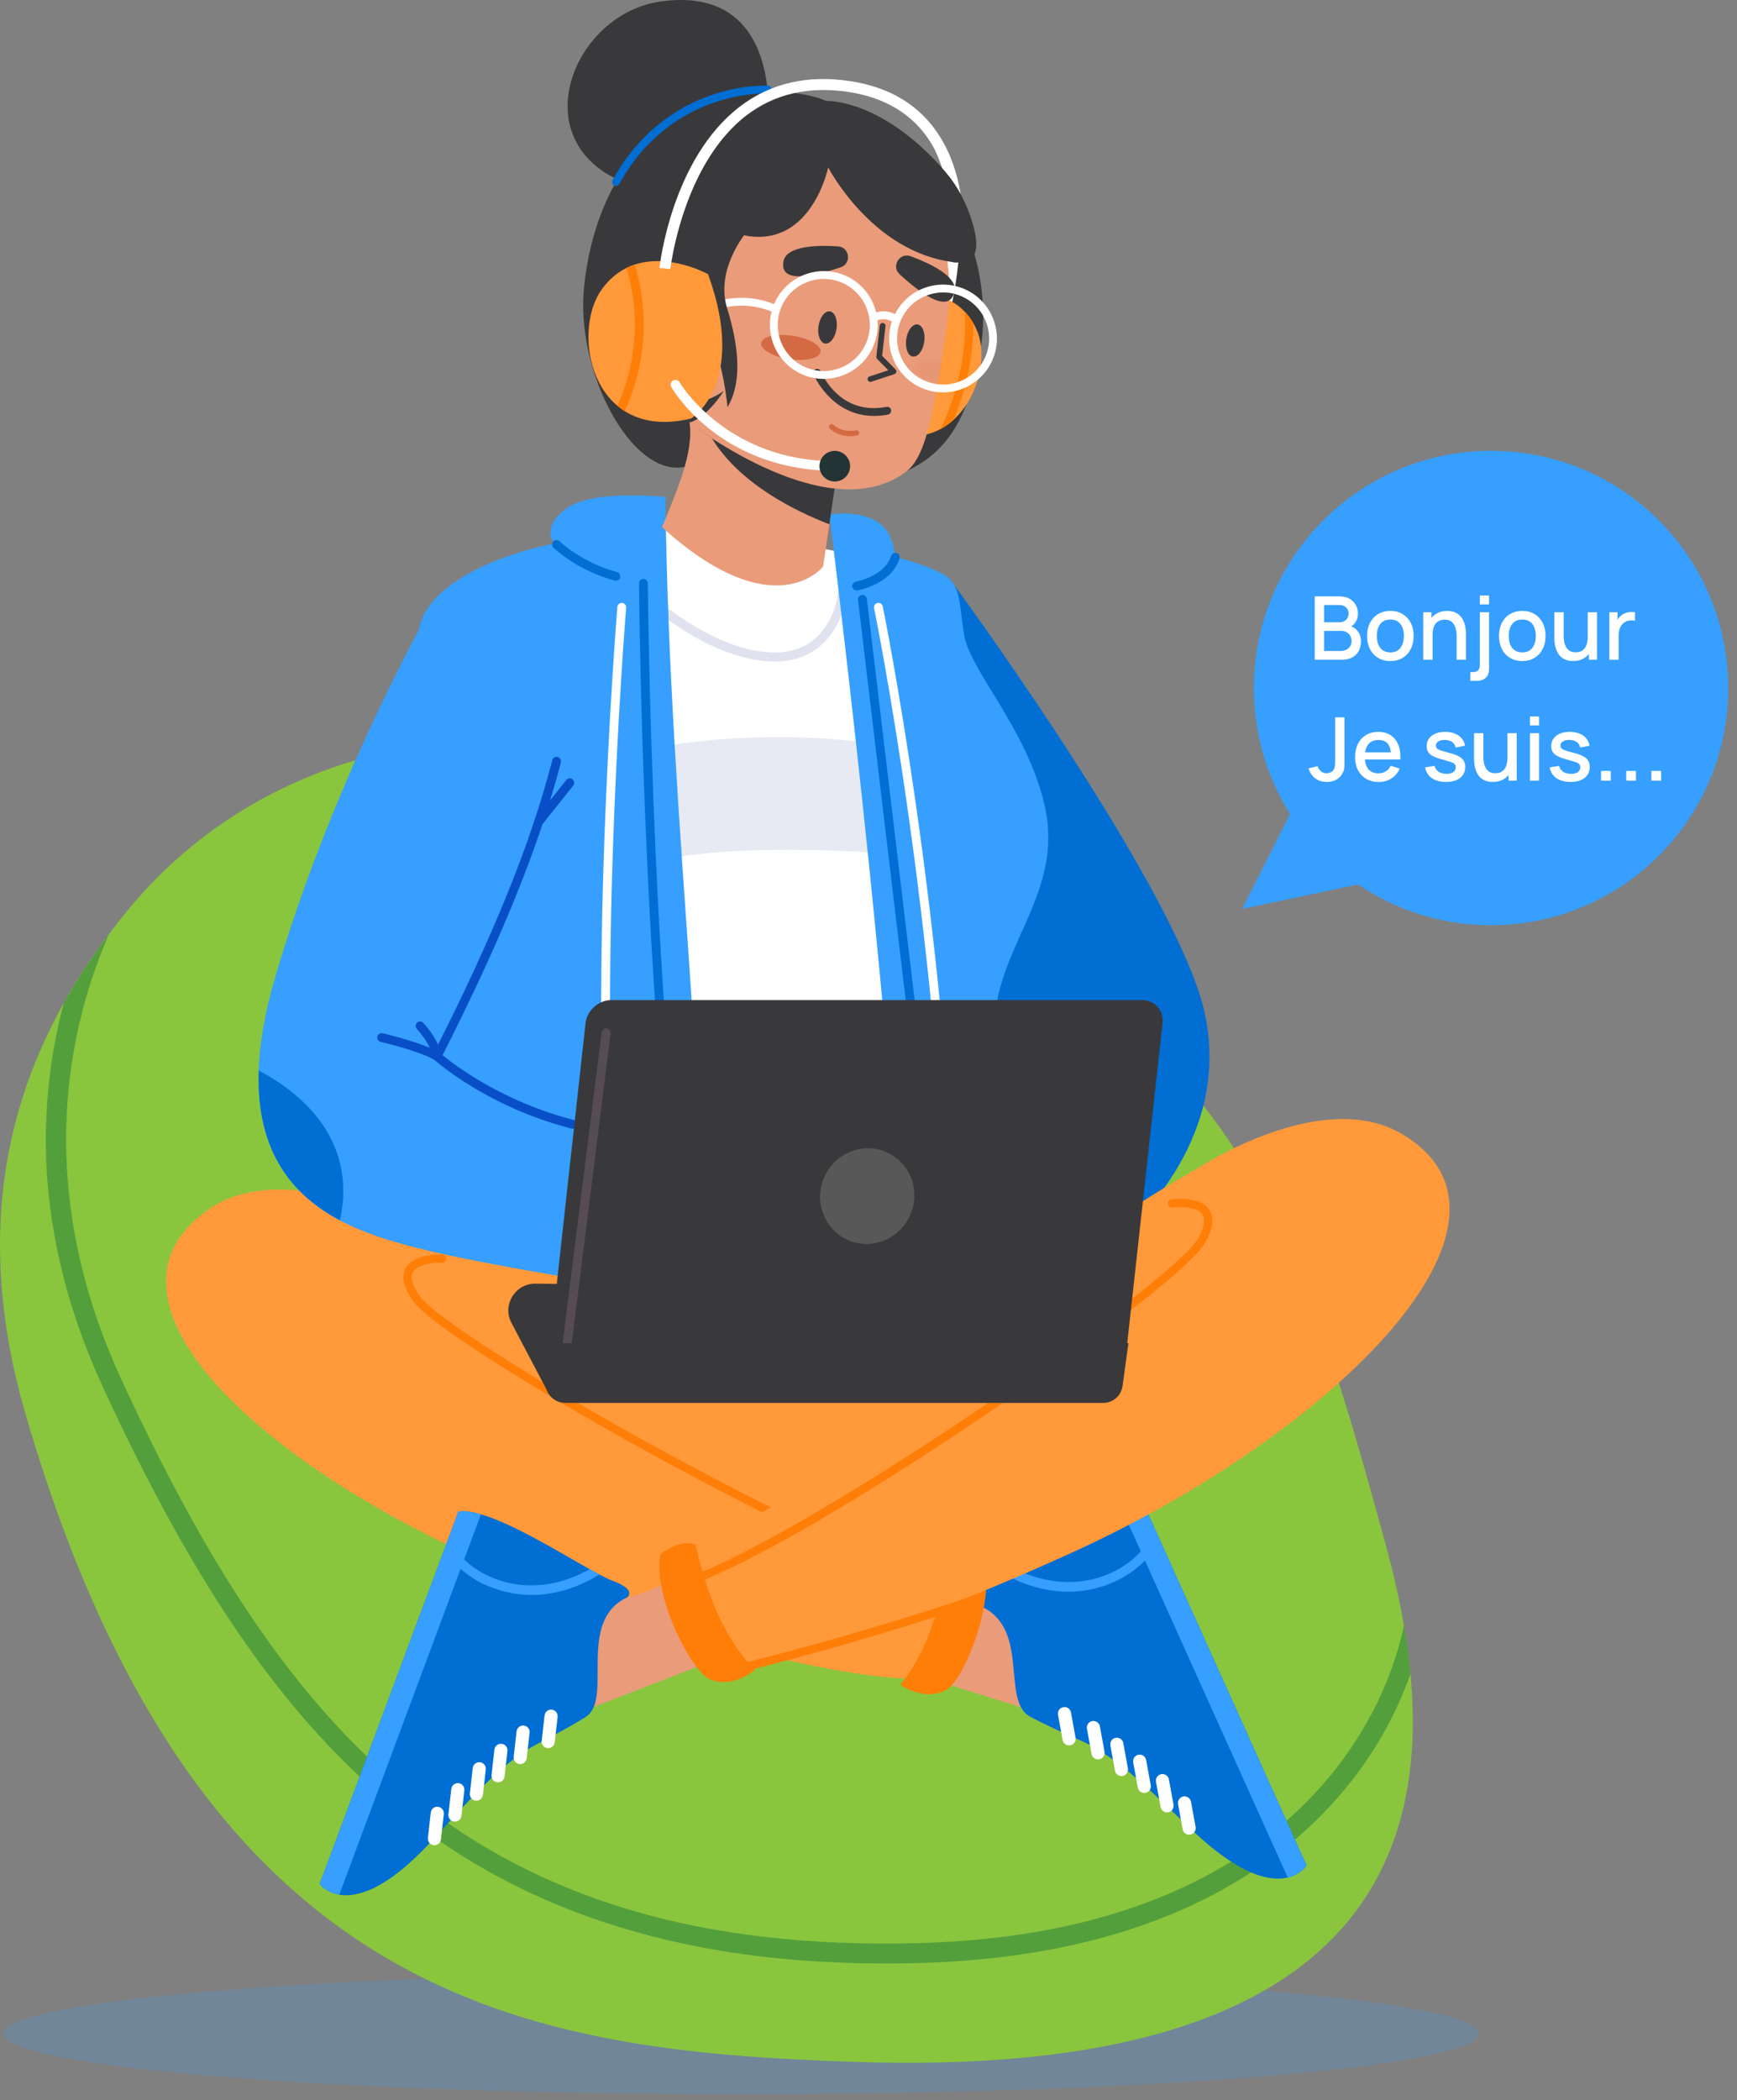 <svg width="158" height="191" viewBox="0 0 158 191" fill="none" xmlns="http://www.w3.org/2000/svg">
<rect x="0" y="0" width="158" height="191" fill="#808080" stroke="none"/>
<g opacity="0.2">
<path d="M67.401 190.458C104.447 190.458 134.48 187.99 134.48 184.946C134.48 181.902 104.447 179.434 67.401 179.434C30.354 179.434 0.322 181.902 0.322 184.946C0.322 187.99 30.354 190.458 67.401 190.458Z" fill="#369FFF"/>
</g>
<path d="M77.517 187.521C48.252 186.492 17.98 182.498 2.308 128.566C-2.353 112.532 0.677 100.393 5.792 91.241C7.055 88.978 8.445 86.907 9.878 84.998C10.417 84.282 10.964 83.586 11.51 82.912C22.946 68.886 42.123 63.856 59.128 70.057C68.663 73.533 80.894 78.67 91.799 85.353C113.707 98.783 118.85 114.086 126.008 140.35C126.626 142.606 127.236 145.131 127.704 147.82C127.952 149.253 128.158 150.736 128.3 152.24C129.889 169.04 123.412 189.132 77.517 187.521Z" fill="#8AC53E"/>
<path d="M128.3 152.247C127.328 154.978 125.945 157.759 124.1 160.399C118.566 168.33 107.038 177.908 83.569 178.532C82.533 178.561 81.519 178.575 80.511 178.575C71.544 178.575 63.633 177.489 56.404 175.283C48.841 172.977 42.243 169.487 36.227 164.634C26.174 156.518 17.881 144.649 9.36 126.153C5.99 118.846 4.245 111.439 4.174 104.139C4.132 99.79 4.671 95.469 5.799 91.255C7.062 88.992 8.452 86.921 9.885 85.012C9.523 85.849 9.169 86.729 8.835 87.644C5.77 96.051 3.656 109.432 11.013 125.394C25.976 157.866 43.322 177.773 83.526 176.723C106.243 176.127 117.325 166.954 122.617 159.37C125.384 155.411 126.945 151.403 127.711 147.834C127.952 149.26 128.158 150.736 128.3 152.247Z" fill="#006838" fill-opacity="0.4"/>
<path d="M86.435 52.718C86.435 52.718 104.809 77.648 109.002 90.071C113.195 102.493 103.022 111.312 103.022 111.312L93.572 114.859C93.572 114.852 83.859 71.001 86.435 52.718Z" fill="#006ED3"/>
<path d="M84.809 122.549C76.778 125.21 57.155 132.191 48.634 129.367C48.272 129.246 47.939 129.112 47.62 128.956C46.69 128.502 45.945 127.891 45.42 127.097C42.079 122.01 38.766 100.663 40.256 88.12C40.44 86.552 40.532 84.849 40.561 83.061C40.603 80.429 40.518 77.613 40.405 74.782C39.986 64.126 38.305 56.769 42.866 54.179C46.96 51.852 52.139 50.036 55.438 49.249C57.481 48.759 60.83 47.737 63.178 47.78L73.337 49.625C73.337 49.625 82.106 51.086 84.128 52.583C86.15 54.073 87.186 60.65 90.84 66.673C94.493 72.696 95.288 78.741 91.797 85.353C88.761 91.106 89.293 88.921 88.896 98.357C88.413 109.921 100.495 117.356 84.809 122.549Z" fill="white"/>
<g opacity="0.8">
<g opacity="0.8">
<path opacity="0.8" d="M57.836 68.369C57.836 68.369 68.847 65.524 82.901 68.149L83.241 77.861C83.241 77.861 67.79 76.144 58.056 78.62L57.836 68.369Z" fill="#CED3E6"/>
</g>
</g>
<g opacity="0.8">
<path opacity="0.8" d="M70.487 60.167C70.338 60.167 70.189 60.16 70.032 60.153C64.016 59.841 58.497 54.534 58.27 54.307C58.107 54.151 58.107 53.889 58.263 53.725C58.419 53.562 58.681 53.562 58.844 53.718C58.901 53.768 64.371 59.039 70.075 59.33C75.538 59.621 76.198 54.201 76.226 53.967C76.254 53.74 76.453 53.576 76.68 53.605C76.907 53.626 77.07 53.832 77.042 54.059C77.042 54.123 76.318 60.167 70.487 60.167Z" fill="#CED3E6"/>
</g>
<g opacity="0.8">
<path opacity="0.8" d="M53.43 108.793C53.388 108.758 53.352 108.722 53.317 108.672C53.196 108.467 53.26 108.204 53.459 108.084C61.284 103.344 68.79 101.677 73.707 101.11C79.049 100.492 82.49 100.989 82.631 101.017C82.865 101.053 83.029 101.273 82.993 101.507C82.958 101.741 82.738 101.904 82.504 101.869C82.468 101.862 79.006 101.365 73.77 101.975C68.946 102.536 61.575 104.182 53.899 108.829C53.757 108.907 53.572 108.892 53.43 108.793Z" fill="#CED3E6"/>
</g>
<path d="M63.661 126.416C56.432 124.124 49.891 119.513 45.428 115.405C45.074 115.079 44.733 114.76 44.407 114.44C42.094 112.191 40.462 113.348 39.753 112.057C37.05 107.112 38.582 87.708 39.753 80.578C40.923 73.455 36.007 60.401 38.653 55.733C41.3 51.065 50.416 49.433 50.416 49.433C50.416 49.433 49.125 47.929 51.572 46.205C54.02 44.481 60.533 45.198 60.533 45.198C60.845 76.038 65.215 104.678 63.661 126.416Z" fill="#369FFF"/>
<path d="M56.552 117.576C56.353 117.576 56.183 117.434 56.155 117.236C52.863 95.846 56.119 55.606 56.155 55.201C56.176 54.981 56.367 54.818 56.587 54.832C56.807 54.854 56.977 55.045 56.956 55.265C56.921 55.67 53.679 95.81 56.956 117.108C56.992 117.328 56.836 117.534 56.616 117.569C56.594 117.576 56.573 117.576 56.552 117.576Z" fill="white"/>
<path d="M63.171 120.783C62.98 120.783 62.809 120.648 62.774 120.45C58.468 95.881 58.127 53.484 58.127 53.059C58.127 52.839 58.304 52.654 58.524 52.654C58.744 52.654 58.929 52.832 58.929 53.052C58.929 53.477 59.276 95.803 63.568 120.308C63.604 120.528 63.462 120.733 63.242 120.776C63.214 120.783 63.192 120.783 63.171 120.783Z" fill="#006ED3"/>
<path d="M56.027 52.818C55.992 52.818 55.956 52.811 55.921 52.803C52.516 51.895 50.43 49.888 50.337 49.803C50.181 49.646 50.174 49.391 50.33 49.235C50.486 49.079 50.742 49.072 50.898 49.228C50.919 49.249 52.927 51.179 56.12 52.03C56.332 52.087 56.46 52.307 56.403 52.527C56.368 52.697 56.205 52.818 56.027 52.818Z" fill="#006ED3"/>
<path d="M94.984 112.951C94.984 112.951 92.408 121.627 82.817 125.763C81.625 102.238 78.929 75.371 75.445 46.794C75.445 46.794 79.113 46.149 80.638 48.249C81.298 49.15 81.44 50.682 81.44 50.682C81.44 50.682 83.313 51.044 85.363 52.002C87.414 52.959 87.18 54.272 87.669 57.606C88.159 60.941 93.309 66.099 94.984 73.087C96.658 80.075 92.217 84.53 90.833 90.397C89.443 96.25 94.984 112.951 94.984 112.951Z" fill="#369FFF"/>
<path d="M86.746 116.59C86.526 116.59 86.349 116.42 86.342 116.2C85.412 84.197 79.567 55.599 79.51 55.315C79.467 55.095 79.602 54.882 79.822 54.839C80.042 54.797 80.255 54.932 80.297 55.151C80.354 55.435 86.214 84.097 87.144 116.179C87.151 116.399 86.973 116.59 86.753 116.59C86.753 116.59 86.753 116.59 86.746 116.59Z" fill="white"/>
<path d="M77.922 53.704C77.731 53.704 77.56 53.562 77.525 53.371C77.489 53.151 77.638 52.945 77.851 52.902C77.879 52.895 80.462 52.427 81.051 50.561C81.115 50.348 81.342 50.228 81.554 50.299C81.767 50.363 81.881 50.59 81.817 50.802C81.072 53.144 78.106 53.676 77.986 53.697C77.965 53.697 77.943 53.704 77.922 53.704Z" fill="#006ED3"/>
<path d="M85.809 116.59C85.611 116.59 85.433 116.441 85.412 116.235C82.574 92.639 78.091 54.932 78.048 54.556C78.02 54.336 78.183 54.137 78.403 54.109C78.623 54.08 78.821 54.243 78.85 54.463C78.892 54.839 83.376 92.554 86.214 116.143C86.242 116.363 86.086 116.562 85.859 116.59C85.838 116.59 85.824 116.59 85.809 116.59Z" fill="#006ED3"/>
<path d="M61.98 133.532C63.207 134.412 65.137 135.327 68.038 136.249C84.498 141.485 99.588 133.035 99.588 133.035C100.503 128.53 99.935 123.408 98.417 121.535C98.892 120.868 98.58 120.074 98.58 120.074L113.727 104.352C105.114 111.489 94.458 113.823 86.165 118.839C86.165 118.839 86.165 118.839 86.158 118.839C83.767 120.286 81.617 121.556 80.042 122.436C77.637 123.784 74.573 123.919 71.564 123.5C65.704 122.691 60.086 119.804 60.086 119.804C60.086 119.804 41.221 111.255 37.688 111.539C34.943 111.759 49.742 127.204 61.98 133.532Z" fill="#FF993A"/>
<path d="M91.131 146.714C91.131 146.714 86.278 145.316 84.781 143.741L81.404 151.687L92.89 155.27C92.897 155.27 93.053 148.289 91.131 146.714Z" fill="#EA9B7A"/>
<path d="M118.849 169.664L104 136.71C103.446 136.668 102.751 136.817 101.971 137.101C99.09 138.15 95.039 141.045 92.436 142.741C92.131 142.939 91.847 143.124 91.584 143.287C91.144 143.557 90.769 143.769 90.485 143.904C88.193 144.933 89.399 146.167 89.399 146.167C93.67 148.303 91.066 154.631 93.67 156.107C93.67 156.107 94.777 156.752 98.31 158.306C101.843 159.86 105.397 163.613 108.689 166.685C112.939 170.658 115.606 171.119 117.132 170.757C118.352 170.473 118.849 169.664 118.849 169.664Z" fill="#006ED3"/>
<path d="M118.849 169.664L104 136.71C103.446 136.668 102.751 136.817 101.971 137.101L117.132 170.757C118.352 170.473 118.849 169.664 118.849 169.664Z" fill="#369FFF"/>
<path d="M105.518 140.073L105.078 139.094C104.405 140.577 103.099 142.258 100.602 143.245C97.275 144.55 94.195 143.585 92.443 142.748C92.138 142.947 91.854 143.131 91.592 143.294C93.373 144.252 96.927 145.614 100.914 144.053C103.298 143.103 104.702 141.556 105.518 140.073Z" fill="#369FFF"/>
<path d="M100.006 156.873C99.899 156.632 99.63 156.483 99.353 156.532C99.027 156.589 98.814 156.901 98.871 157.228L99.289 159.519C99.346 159.846 99.658 160.058 99.984 160.002C100.311 159.945 100.524 159.633 100.467 159.306L100.048 157.015C100.041 156.965 100.027 156.916 100.006 156.873Z" fill="white"/>
<path d="M97.373 155.603C97.266 155.362 96.997 155.213 96.72 155.262C96.394 155.319 96.181 155.631 96.238 155.958L96.656 158.249C96.713 158.576 97.025 158.788 97.352 158.732C97.678 158.675 97.891 158.363 97.834 158.036L97.415 155.745C97.408 155.688 97.394 155.646 97.373 155.603Z" fill="white"/>
<path d="M102.135 158.391C102.028 158.15 101.758 158.001 101.482 158.051C101.155 158.107 100.943 158.419 100.999 158.746L101.418 161.037C101.475 161.364 101.787 161.577 102.113 161.52C102.44 161.463 102.652 161.151 102.596 160.825L102.177 158.533C102.17 158.483 102.156 158.434 102.135 158.391Z" fill="white"/>
<path d="M104.213 159.931C104.106 159.689 103.837 159.54 103.56 159.59C103.234 159.647 103.021 159.959 103.078 160.285L103.496 162.577C103.553 162.903 103.865 163.116 104.191 163.059C104.518 163.003 104.731 162.69 104.674 162.364L104.255 160.073C104.241 160.023 104.227 159.973 104.213 159.931Z" fill="white"/>
<path d="M106.285 161.697C106.178 161.456 105.909 161.307 105.632 161.357C105.306 161.413 105.093 161.726 105.15 162.052L105.568 164.343C105.625 164.67 105.937 164.883 106.264 164.826C106.59 164.769 106.803 164.457 106.746 164.131L106.327 161.839C106.32 161.789 106.306 161.74 106.285 161.697Z" fill="white"/>
<path d="M108.293 163.726C108.186 163.485 107.917 163.336 107.64 163.386C107.314 163.442 107.101 163.754 107.158 164.081L107.576 166.372C107.633 166.699 107.945 166.911 108.271 166.855C108.598 166.798 108.811 166.486 108.754 166.159L108.335 163.868C108.321 163.811 108.307 163.769 108.293 163.726Z" fill="white"/>
<path d="M37.695 111.539C37.695 111.539 25.755 105.097 18.845 110.078C6.203 119.187 27.657 136.703 52.203 145.259C76.751 153.815 84.718 152.645 84.718 152.645C84.718 152.645 90.053 151.176 88.159 142.535C88.159 142.535 74.012 137.157 66.648 131.524C59.277 125.884 54.261 118.981 37.695 111.539Z" fill="#FF993A"/>
<path d="M87.193 145.046C82.042 143.812 71.556 138.995 59.134 132.177C49.84 127.076 39.127 120.556 37.553 118.293C36.701 117.073 36.488 116.072 36.914 115.32C37.553 114.199 39.397 114.086 40.234 114.093C40.447 114.093 40.617 114.278 40.603 114.49C40.589 114.689 40.426 114.838 40.227 114.838C39.404 114.831 37.964 114.973 37.56 115.689C37.219 116.285 37.702 117.2 38.163 117.86C39.433 119.684 48.4 125.43 59.489 131.517C69.038 136.76 81.375 142.876 87.363 144.316L87.193 145.046Z" fill="#FF7E07"/>
<path d="M86.221 141.386C85.639 145.926 84.462 150.055 81.9 153.226C81.9 153.226 84.1 154.809 86.107 153.673C87.64 152.808 90.598 145.713 89.47 141.925C88.186 141.223 87.079 140.974 86.221 141.386Z" fill="#FF7E07"/>
<path d="M55.077 145.813C55.077 145.813 59.958 144.869 61.341 143.195L65.236 150.892L54.02 155.234C54.013 155.241 53.261 147.515 55.077 145.813Z" fill="#EA9B7A"/>
<path d="M29.082 171.339L41.696 137.47C42.249 137.384 42.945 137.491 43.746 137.725C46.691 138.583 50.926 141.194 53.636 142.719C53.955 142.897 54.246 143.06 54.523 143.202C54.984 143.443 55.367 143.635 55.665 143.741C58.021 144.614 57.041 145.281 57.041 145.281C52.402 147.459 55.8 154.482 53.303 156.135C53.303 156.135 52.239 156.852 48.819 158.64C45.399 160.427 42.1 164.407 39.022 167.692C35.048 171.935 32.416 172.58 30.87 172.318C29.635 172.112 29.082 171.339 29.082 171.339Z" fill="#006ED3"/>
<path d="M29.082 171.339L41.696 137.47C42.249 137.384 42.945 137.491 43.746 137.725L30.863 172.318C29.635 172.112 29.082 171.339 29.082 171.339Z" fill="#369FFF"/>
<path d="M40.404 140.924L40.78 139.917C41.554 141.35 42.965 142.946 45.526 143.755C48.932 144.841 51.94 143.67 53.636 142.712C53.955 142.89 54.246 143.053 54.522 143.195C52.813 144.273 49.35 145.869 45.271 144.571C42.824 143.805 41.319 142.343 40.404 140.924Z" fill="#369FFF"/>
<path d="M47.024 157.32C47.116 157.072 47.372 156.901 47.648 156.937C47.975 156.972 48.209 157.27 48.173 157.597L47.911 159.909C47.876 160.236 47.578 160.47 47.251 160.434C46.925 160.399 46.691 160.101 46.726 159.775L46.989 157.462C46.996 157.412 47.01 157.362 47.024 157.32Z" fill="white"/>
<path d="M49.571 155.873C49.663 155.624 49.919 155.454 50.195 155.49C50.522 155.525 50.756 155.823 50.72 156.149L50.458 158.462C50.422 158.788 50.124 159.023 49.798 158.987C49.472 158.952 49.238 158.654 49.273 158.327L49.536 156.015C49.543 155.965 49.557 155.915 49.571 155.873Z" fill="white"/>
<path d="M45.009 158.98C45.101 158.732 45.356 158.569 45.633 158.597C45.959 158.632 46.193 158.93 46.158 159.257L45.895 161.57C45.86 161.896 45.562 162.13 45.236 162.095C44.909 162.059 44.675 161.761 44.711 161.435L44.973 159.122C44.98 159.072 44.994 159.023 45.009 158.98Z" fill="white"/>
<path d="M43.038 160.654C43.13 160.406 43.386 160.243 43.662 160.271C43.989 160.307 44.223 160.605 44.187 160.931L43.925 163.244C43.889 163.57 43.591 163.804 43.265 163.769C42.938 163.733 42.704 163.435 42.74 163.109L43.002 160.796C43.01 160.747 43.024 160.697 43.038 160.654Z" fill="white"/>
<path d="M41.087 162.556C41.179 162.307 41.434 162.144 41.711 162.173C42.037 162.208 42.272 162.506 42.236 162.832L41.974 165.145C41.938 165.472 41.64 165.706 41.314 165.67C40.987 165.635 40.753 165.337 40.789 165.01L41.051 162.698C41.058 162.648 41.072 162.598 41.087 162.556Z" fill="white"/>
<path d="M39.219 164.705C39.312 164.457 39.567 164.287 39.844 164.322C40.17 164.358 40.404 164.656 40.369 164.982L40.106 167.295C40.071 167.621 39.773 167.855 39.447 167.82C39.12 167.784 38.886 167.486 38.922 167.16L39.184 164.847C39.191 164.797 39.205 164.755 39.219 164.705Z" fill="white"/>
<path d="M108.859 106.303C108.859 106.303 120.154 98.79 127.497 103.118C140.927 111.028 121.168 130.439 97.508 141.208C73.855 151.978 65.81 151.545 65.81 151.545C65.81 151.545 60.368 150.573 61.454 141.79C61.454 141.79 75.047 135.135 81.865 128.85C88.683 122.571 93.046 115.235 108.859 106.303Z" fill="#FF993A"/>
<path d="M88.201 145.259C86.896 145.685 85.576 146.118 84.207 146.55C78.915 148.218 72.87 149.963 67.4 151.304L67.379 152.084C72.324 150.878 78.12 149.246 84.427 147.26C85.662 146.87 86.917 146.465 88.18 146.047L88.201 145.259Z" fill="#FF7E07"/>
<path d="M62.645 144.209C67.661 142.506 77.665 136.753 89.406 128.821C98.189 122.89 108.263 115.412 109.618 113.015C110.349 111.723 110.477 110.709 109.98 109.999C109.242 108.942 107.398 108.992 106.561 109.077C106.348 109.098 106.192 109.297 106.227 109.51C106.263 109.701 106.433 109.836 106.632 109.822C107.455 109.744 108.895 109.751 109.37 110.425C109.76 110.986 109.37 111.943 108.973 112.646C107.88 114.575 99.473 121.116 88.987 128.204C79.963 134.298 68.236 141.52 62.404 143.507L62.645 144.209Z" fill="#FF7E07"/>
<path d="M63.27 140.478C64.263 144.947 65.817 148.949 68.662 151.872C68.662 151.872 66.619 153.652 64.519 152.702C62.916 151.978 59.319 145.181 60.092 141.308C61.305 140.492 62.383 140.151 63.27 140.478Z" fill="#FF7E07"/>
<path d="M61.745 104.643L60.837 117.605C60.837 117.605 45.421 115.405 37.858 113.476C35.651 112.915 33.183 112.192 30.912 110.986C26.734 108.765 23.272 104.898 23.527 97.364C23.605 94.945 24.073 92.15 25.024 88.9C30.529 70.079 39.752 54.272 39.752 54.272C51.621 59.352 50.621 67.808 50.621 67.808C47.237 76.84 39.752 96.073 39.752 96.073C44.101 101.387 61.745 104.643 61.745 104.643Z" fill="#369FFF"/>
<path d="M39.753 96.477C39.682 96.477 39.604 96.456 39.54 96.413C38.227 95.605 34.659 94.76 34.623 94.753C34.404 94.704 34.269 94.484 34.325 94.271C34.375 94.051 34.595 93.923 34.808 93.973C34.936 94.001 37.44 94.59 39.093 95.3C38.852 94.76 38.455 94.186 37.908 93.561C37.759 93.391 37.781 93.143 37.944 92.994C38.114 92.845 38.362 92.866 38.511 93.029C39.462 94.108 40.001 95.087 40.15 96.016C40.178 96.172 40.108 96.328 39.98 96.413C39.909 96.456 39.831 96.477 39.753 96.477Z" fill="#084FC7"/>
<path d="M30.92 110.986C26.741 108.765 23.279 104.899 23.535 97.364C26.841 99.095 32.609 103.295 30.92 110.986Z" fill="#006ED3"/>
<path d="M52.055 102.649C52.019 102.649 51.991 102.642 51.956 102.635C44.322 100.663 39.682 96.548 39.49 96.371C39.356 96.25 39.32 96.052 39.398 95.888C44.847 85.183 48.288 76.683 50.239 69.135C50.295 68.922 50.515 68.787 50.728 68.844C50.941 68.901 51.076 69.121 51.019 69.334C49.068 76.875 45.648 85.339 40.257 95.966C41.285 96.818 45.656 100.173 52.154 101.848C52.367 101.905 52.502 102.124 52.445 102.337C52.395 102.529 52.232 102.649 52.055 102.649Z" fill="#084FC7"/>
<path d="M48.996 75.144C48.911 75.144 48.819 75.115 48.748 75.059C48.571 74.917 48.542 74.669 48.684 74.491L51.515 70.937C51.657 70.76 51.905 70.731 52.082 70.873C52.26 71.015 52.288 71.263 52.146 71.441L49.315 74.995C49.23 75.087 49.117 75.144 48.996 75.144Z" fill="#084FC7"/>
<path d="M62.193 42.474L75.885 44.432C84.782 43.545 87.612 40.005 89.067 32.527C89.797 28.767 89.315 25.447 88.599 22.978C88.414 20.169 87.768 17.742 86.442 16.139C80.433 8.895 75.14 9.179 75.14 9.179C72.451 7.945 63.569 7.1 57.709 14.216C57.525 14.372 53.949 18.161 53.126 26.107C52.331 33.684 57.39 43.361 62.193 42.474Z" fill="#39393B"/>
<path d="M69.84 11.166C69.84 11.166 71.266 -1.463 60.057 0.141C52.735 1.184 48.202 11.109 54.899 15.614C61.596 20.119 69.84 11.166 69.84 11.166Z" fill="#39393B"/>
<path d="M56.028 16.912C55.971 16.912 55.915 16.898 55.858 16.87C55.688 16.777 55.624 16.558 55.716 16.387C58.313 11.669 62.016 9.584 64.662 8.661C67.536 7.668 69.77 7.789 69.863 7.789C70.061 7.803 70.21 7.966 70.196 8.165C70.182 8.363 70.019 8.512 69.82 8.498C69.735 8.491 61.087 8.094 56.34 16.728C56.27 16.841 56.149 16.912 56.028 16.912Z" fill="#006ED3"/>
<path d="M63.264 39.621C63.264 39.621 54.53 34.733 56.247 24.56C57.964 14.386 64.661 8.264 74.927 11.215C74.934 11.215 73.934 40.622 63.264 39.621Z" fill="#39393B"/>
<path d="M87.555 20.913C87.555 20.913 88.449 29.646 86.853 30.909C85.264 32.172 83.703 28.717 83.703 28.717C83.703 28.717 85.874 21.012 87.555 20.913Z" fill="#39393B"/>
<path d="M83.533 31.704C83.533 31.704 86.136 29.42 87.002 32.222C87.868 35.025 86.115 40.182 82.873 38.813L83.533 31.704Z" fill="#D46A43"/>
<path d="M86.741 38.174C86.386 38.501 85.989 38.784 85.556 39.018C83.917 39.898 81.782 40.005 79.214 38.657C79.214 38.657 75.929 34.386 80.781 26.851C80.781 26.851 85.23 25.681 87.777 28.369C88.06 28.668 88.316 29.008 88.543 29.405C88.685 29.646 88.805 29.909 88.919 30.193C89.82 32.484 88.983 36.138 86.741 38.174Z" fill="#FF993A"/>
<path d="M86.628 27.454C86.833 26.447 87.039 25.198 87.174 23.815C87.11 23.843 87.046 23.865 86.975 23.865C86.699 23.886 86.429 23.772 86.159 23.574C86.039 24.865 85.854 26.035 85.67 27.008L86.628 27.454Z" fill="white"/>
<path d="M86.741 38.174C86.387 38.501 85.989 38.784 85.557 39.019C87.806 34.357 87.87 30.101 87.777 28.37C88.061 28.668 88.316 29.008 88.543 29.405C88.543 31.363 88.253 34.584 86.741 38.174Z" fill="#FF7E07"/>
<path d="M75.942 44.304L74.871 51.526C74.871 51.526 70.451 57.195 60.221 47.95C61.384 45.013 63.172 41.232 62.711 38.337C62.711 38.337 63.456 39.026 64.747 39.841C65.01 40.012 65.293 40.189 65.591 40.366C68.245 41.984 72.303 44.048 75.942 44.304Z" fill="#EA9B7A"/>
<path d="M75.942 44.304L75.439 47.681C72.452 46.532 67.287 44.041 64.74 39.834C65.003 40.005 65.287 40.182 65.585 40.359C68.245 41.984 72.303 44.049 75.942 44.304Z" fill="#39393B"/>
<path d="M85.755 32.023C85.641 32.768 85.535 33.471 85.421 34.138C84.598 39.118 83.846 41.8 82.463 42.864C75.46 48.234 63.116 38.742 62.719 38.437C62.712 38.43 62.712 38.43 62.712 38.43C62.669 37.848 62.641 37.273 62.627 36.713C62.463 31.917 63.052 27.575 64.145 23.524C64.563 19.147 67.749 15.486 72.055 14.606C76.518 13.698 80.036 16.125 82.215 17.16C85.499 18.735 87.003 23.51 86.081 29.852C85.968 30.611 85.861 31.342 85.755 32.023Z" fill="#EA9B7A"/>
<path d="M79.496 37.827C75.58 37.827 74.012 34.081 73.998 34.038C73.927 33.854 74.012 33.648 74.196 33.577C74.381 33.506 74.586 33.591 74.657 33.776C74.728 33.939 76.367 37.827 80.638 37.004C80.83 36.968 81.021 37.096 81.057 37.288C81.092 37.479 80.964 37.664 80.773 37.706C80.319 37.791 79.893 37.827 79.496 37.827Z" fill="#39393B"/>
<path d="M76.482 24.305C77.489 23.957 77.284 22.474 76.219 22.403C74.41 22.283 71.501 22.332 71.26 23.794C70.906 25.929 74.282 25.043 76.418 24.326C76.439 24.319 76.46 24.312 76.482 24.305Z" fill="#39393B"/>
<path d="M81.824 24.936C81.044 24.212 81.832 22.935 82.832 23.304C84.534 23.929 87.181 25.142 86.812 26.575C86.28 28.675 83.541 26.497 81.874 24.986C81.853 24.964 81.839 24.95 81.824 24.936Z" fill="#39393B"/>
<path d="M76.609 39.579C77.325 39.756 77.928 39.621 77.971 39.607C78.099 39.579 78.177 39.451 78.148 39.324C78.12 39.196 77.992 39.118 77.864 39.146C77.85 39.146 76.68 39.409 75.793 38.628C75.694 38.543 75.544 38.55 75.459 38.65C75.374 38.749 75.381 38.898 75.481 38.983C75.842 39.309 76.24 39.487 76.609 39.579Z" fill="#D46A43"/>
<path d="M79.063 34.712C78.999 34.684 78.957 34.627 78.928 34.563C78.886 34.428 78.957 34.279 79.091 34.237L80.801 33.676L79.787 32.648C79.73 32.591 79.702 32.513 79.716 32.435L80.028 29.604C80.042 29.462 80.17 29.356 80.319 29.377C80.461 29.391 80.567 29.519 80.546 29.661L80.241 32.364L81.461 33.599C81.525 33.662 81.553 33.755 81.532 33.84C81.511 33.925 81.447 33.996 81.362 34.024L79.255 34.719C79.191 34.748 79.127 34.741 79.063 34.712Z" fill="#39393B"/>
<path d="M74.637 32.002C74.551 32.591 73.267 32.882 71.778 32.662C70.288 32.442 69.145 31.782 69.238 31.193C69.323 30.604 70.607 30.313 72.097 30.533C73.587 30.76 74.722 31.42 74.637 32.002Z" fill="#D46A43"/>
<g opacity="0.8">
<g opacity="0.8">
<g opacity="0.8">
<g opacity="0.8">
<g opacity="0.8">
<g opacity="0.8">
<g opacity="0.8">
<g opacity="0.8">
<g opacity="0.8">
<g opacity="0.8">
<g opacity="0.8">
<path opacity="0.8" d="M85.754 32.712C85.641 33.457 85.535 34.159 85.421 34.826C84.059 34.571 83.059 33.953 83.144 33.407C83.222 32.847 84.371 32.556 85.754 32.712Z" fill="#D46A43"/>
</g>
</g>
</g>
</g>
</g>
</g>
</g>
</g>
</g>
</g>
</g>
<path d="M76.091 29.902C75.97 30.711 75.509 31.307 75.055 31.243C74.601 31.179 74.339 30.47 74.452 29.661C74.573 28.852 75.034 28.256 75.488 28.32C75.942 28.384 76.212 29.093 76.091 29.902Z" fill="#39393B"/>
<path d="M84.072 31.087C83.951 31.895 83.49 32.492 83.036 32.428C82.582 32.364 82.319 31.654 82.433 30.846C82.553 30.037 83.014 29.441 83.468 29.505C83.922 29.576 84.185 30.285 84.072 31.087Z" fill="#39393B"/>
<path d="M65.832 35.557C65.782 35.642 64.356 37.94 62.717 38.437C62.71 38.43 62.71 38.43 62.71 38.43C62.668 37.848 62.639 37.273 62.625 36.713C62.682 36.706 64.257 36.67 65.832 35.557Z" fill="#39393B"/>
<path d="M65.187 29.732C65.187 29.732 62.605 24.922 59.739 27.972C57.376 30.484 59.93 38.501 64.279 36.358L65.187 29.732Z" fill="#EA9B7A"/>
<path d="M63.946 35.046C63.776 35.017 63.655 34.876 63.662 34.698C63.79 31.364 61.215 29.817 61.108 29.753C60.952 29.661 60.896 29.455 60.988 29.292C61.08 29.129 61.286 29.079 61.449 29.172C61.569 29.242 64.485 30.981 64.336 34.727C64.329 34.911 64.173 35.053 63.989 35.046C63.975 35.046 63.96 35.046 63.946 35.046Z" fill="#39393B"/>
<path d="M61.151 32.577C61.051 32.562 60.966 32.506 60.909 32.413C60.817 32.257 60.867 32.051 61.03 31.952C61.179 31.867 62.505 31.101 63.463 31.505C63.634 31.576 63.712 31.775 63.641 31.945C63.57 32.115 63.371 32.193 63.201 32.123C62.647 31.888 61.668 32.349 61.37 32.527C61.3 32.569 61.221 32.584 61.151 32.577Z" fill="#39393B"/>
<path d="M73.183 34.137C70.657 33.172 69.388 30.335 70.352 27.809C71.317 25.283 74.155 24.014 76.681 24.978C79.206 25.943 80.476 28.781 79.511 31.307C78.546 33.832 75.709 35.102 73.183 34.137ZM76.425 25.645C74.269 24.822 71.842 25.908 71.019 28.064C70.196 30.221 71.282 32.648 73.439 33.471C75.595 34.293 78.022 33.208 78.844 31.051C79.667 28.895 78.582 26.468 76.425 25.645Z" fill="white"/>
<path d="M70.507 28.462C70.465 28.462 70.422 28.448 70.38 28.427C67.726 27.213 65.236 28.136 65.208 28.15C65.023 28.221 64.817 28.128 64.747 27.944C64.676 27.76 64.768 27.554 64.952 27.483C65.066 27.44 67.755 26.44 70.678 27.781C70.855 27.866 70.933 28.079 70.855 28.256C70.784 28.391 70.649 28.469 70.507 28.462Z" fill="white"/>
<path d="M84.031 35.365C81.505 34.4 80.235 31.562 81.2 29.037C82.165 26.511 85.003 25.241 87.528 26.206C90.054 27.171 91.324 30.009 90.359 32.534C89.401 35.06 86.556 36.33 84.031 35.365ZM87.28 26.873C85.123 26.05 82.697 27.135 81.874 29.292C81.051 31.449 82.136 33.875 84.293 34.698C86.45 35.521 88.876 34.435 89.699 32.279C90.522 30.122 89.437 27.696 87.28 26.873Z" fill="white"/>
<path d="M79.284 29.228C79.228 29.2 79.185 29.157 79.15 29.101C79.043 28.93 79.093 28.71 79.263 28.604C79.313 28.576 80.505 27.845 81.746 28.796C81.902 28.916 81.931 29.143 81.81 29.299C81.689 29.455 81.463 29.484 81.306 29.363C80.455 28.71 79.646 29.207 79.639 29.207C79.526 29.285 79.391 29.285 79.284 29.228Z" fill="white"/>
<path d="M81.909 12.762C84.888 14.102 87.23 16.586 88.272 19.679C88.925 21.616 89.472 24.177 86.747 23.843C79.312 22.942 75.332 15.223 75.332 15.223C75.332 15.223 73.885 22.332 68.046 21.467C62.207 20.594 62.392 16.195 65.712 13.705C68.415 11.669 75.304 9.782 81.909 12.762Z" fill="#39393B"/>
<path d="M68.273 20.643C68.273 20.643 64.952 24.212 66.144 28.05C67.336 31.888 67.414 34.967 66.173 37.032C66.173 37.032 65.853 32.988 64.371 29.923C63.157 27.404 62.022 25.489 62.902 22.587C63.505 20.601 64.96 18.685 68.273 20.643Z" fill="#39393B"/>
<path d="M62.874 38.061C60.298 38.685 58.305 38.323 56.829 37.394C56.595 37.245 56.375 37.082 56.162 36.911C53.069 34.322 52.842 28.951 54.736 26.319C55.403 25.39 56.177 24.765 56.992 24.368C57.241 24.241 57.489 24.141 57.737 24.063C60.937 23.013 64.406 24.936 64.406 24.936C68.039 34.911 62.874 38.061 62.874 38.061Z" fill="#FF993A"/>
<path d="M71.934 42.424C64.407 40.884 61.208 35.464 61.059 35.201C60.938 34.996 61.009 34.726 61.222 34.605C61.428 34.485 61.697 34.556 61.818 34.769C61.867 34.854 65.776 41.423 74.9 41.92C75.141 41.934 75.326 42.14 75.311 42.381C75.297 42.622 75.092 42.807 74.85 42.793C73.815 42.736 72.843 42.608 71.934 42.424Z" fill="white"/>
<path d="M77.297 42.679C77.141 43.431 76.404 43.921 75.652 43.765C74.9 43.609 74.41 42.871 74.566 42.119C74.722 41.367 75.46 40.877 76.212 41.033C76.964 41.19 77.454 41.92 77.297 42.679Z" fill="#243434"/>
<path d="M56.829 37.394C56.595 37.245 56.375 37.081 56.162 36.911C58.546 31.519 57.737 26.809 56.985 24.368C57.233 24.24 57.482 24.141 57.73 24.063C58.539 26.645 59.411 31.675 56.829 37.394Z" fill="#FF7E07"/>
<path d="M87.385 17.657C86.754 16.472 86.052 15.685 85.704 15.294C85.413 14.45 85.101 13.655 84.633 12.918C83.058 10.42 80.567 8.888 77.219 8.37C73.608 7.81 70.472 8.526 67.904 10.491C67.102 11.101 66.393 11.818 65.754 12.584C64.874 13.655 64.144 14.84 63.548 16.025C61.476 20.168 60.98 24.425 60.972 24.482L59.986 24.375C60.029 23.971 61.143 14.408 67.294 9.697C70.082 7.561 73.473 6.781 77.368 7.384C81.014 7.944 83.739 9.633 85.47 12.386C86.484 13.975 87.073 15.798 87.385 17.657Z" fill="white"/>
<path d="M49.955 126.835L46.521 120.308C45.663 118.683 46.862 116.732 48.7 116.746L102.639 117.328L101.05 125.685L49.955 126.835Z" fill="#39393B"/>
<path d="M100.113 124.997H51.842C50.679 124.997 49.834 124.053 49.969 122.89L53.261 93.065C53.389 91.901 54.439 90.957 55.602 90.957H103.873C105.037 90.957 105.881 91.901 105.746 93.065L102.454 122.89C102.327 124.053 101.277 124.997 100.113 124.997Z" fill="#39393B"/>
<path d="M51.126 126.281C51.112 126.281 51.091 126.281 51.077 126.281C50.857 126.253 50.694 126.047 50.722 125.827L54.73 93.888C54.759 93.668 54.965 93.505 55.184 93.533C55.404 93.561 55.568 93.767 55.539 93.987L51.531 125.927C51.502 126.132 51.325 126.281 51.126 126.281Z" fill="#564C54"/>
<path d="M74.609 108.509C74.424 110.907 76.191 112.972 78.546 113.121C80.909 113.27 82.973 111.453 83.158 109.056C83.342 106.658 81.576 104.593 79.22 104.444C76.858 104.295 74.793 106.111 74.609 108.509Z" fill="#585859"/>
<path d="M100.348 127.593H51.41C50.332 127.593 49.509 126.643 49.651 125.578L50.119 122.166H102.64L102.108 126.054C101.987 126.941 101.235 127.593 100.348 127.593Z" fill="#39393B"/>
<path d="M114.055 62.574C114.055 74.481 123.709 84.147 135.628 84.147C147.536 84.147 157.202 74.492 157.202 62.574C157.202 50.666 147.547 41 135.628 41C123.709 41 114.055 50.666 114.055 62.574Z" fill="#369FFF"/>
<path d="M119.591 60V54.24H121.855C122.221 54.24 122.527 54.315 122.775 54.464C123.023 54.613 123.21 54.807 123.335 55.044C123.461 55.279 123.523 55.527 123.523 55.788C123.523 56.105 123.445 56.377 123.287 56.604C123.133 56.831 122.923 56.985 122.659 57.068L122.651 56.872C123.019 56.963 123.302 57.14 123.499 57.404C123.697 57.665 123.795 57.971 123.795 58.32C123.795 58.659 123.727 58.953 123.591 59.204C123.458 59.455 123.262 59.651 123.003 59.792C122.747 59.931 122.437 60 122.071 60H119.591ZM120.439 59.204H121.943C122.133 59.204 122.302 59.168 122.451 59.096C122.603 59.024 122.722 58.921 122.807 58.788C122.895 58.652 122.939 58.491 122.939 58.304C122.939 58.131 122.901 57.975 122.823 57.836C122.749 57.695 122.639 57.584 122.495 57.504C122.354 57.421 122.187 57.38 121.995 57.38H120.439V59.204ZM120.439 56.592H121.843C121.998 56.592 122.137 56.561 122.259 56.5C122.385 56.436 122.483 56.345 122.555 56.228C122.63 56.108 122.667 55.964 122.667 55.796C122.667 55.572 122.593 55.388 122.443 55.244C122.294 55.1 122.094 55.028 121.843 55.028H120.439V56.592ZM126.467 60.12C126.035 60.12 125.661 60.023 125.343 59.828C125.026 59.633 124.781 59.365 124.607 59.024C124.437 58.68 124.351 58.284 124.351 57.836C124.351 57.385 124.439 56.989 124.615 56.648C124.791 56.304 125.038 56.037 125.355 55.848C125.673 55.656 126.043 55.56 126.467 55.56C126.899 55.56 127.274 55.657 127.591 55.852C127.909 56.047 128.154 56.315 128.327 56.656C128.501 56.997 128.587 57.391 128.587 57.836C128.587 58.287 128.499 58.684 128.323 59.028C128.15 59.369 127.905 59.637 127.587 59.832C127.27 60.024 126.897 60.12 126.467 60.12ZM126.467 59.332C126.881 59.332 127.189 59.193 127.391 58.916C127.597 58.636 127.699 58.276 127.699 57.836C127.699 57.385 127.595 57.025 127.387 56.756C127.182 56.484 126.875 56.348 126.467 56.348C126.187 56.348 125.957 56.412 125.775 56.54C125.594 56.665 125.459 56.84 125.371 57.064C125.283 57.285 125.239 57.543 125.239 57.836C125.239 58.289 125.343 58.652 125.551 58.924C125.759 59.196 126.065 59.332 126.467 59.332ZM132.498 60V57.876C132.498 57.708 132.484 57.536 132.454 57.36C132.428 57.181 132.374 57.016 132.294 56.864C132.217 56.712 132.106 56.589 131.962 56.496C131.821 56.403 131.636 56.356 131.406 56.356C131.257 56.356 131.116 56.381 130.982 56.432C130.849 56.48 130.732 56.559 130.63 56.668C130.532 56.777 130.453 56.921 130.394 57.1C130.338 57.279 130.31 57.496 130.31 57.752L129.79 57.556C129.79 57.164 129.864 56.819 130.01 56.52C130.157 56.219 130.368 55.984 130.642 55.816C130.917 55.648 131.249 55.564 131.638 55.564C131.937 55.564 132.188 55.612 132.39 55.708C132.593 55.804 132.757 55.931 132.882 56.088C133.01 56.243 133.108 56.412 133.174 56.596C133.241 56.78 133.286 56.96 133.31 57.136C133.334 57.312 133.346 57.467 133.346 57.6V60H132.498ZM129.462 60V55.68H130.21V56.928H130.31V60H129.462ZM133.748 61.92V61.128H133.968C134.189 61.128 134.351 61.075 134.452 60.968C134.556 60.861 134.608 60.697 134.608 60.476V55.68H135.448V60.816C135.448 61.168 135.351 61.44 135.156 61.632C134.964 61.824 134.688 61.92 134.328 61.92H133.748ZM134.608 54.972V54.16H135.448V54.972H134.608ZM138.467 60.12C138.035 60.12 137.661 60.023 137.343 59.828C137.026 59.633 136.781 59.365 136.607 59.024C136.437 58.68 136.351 58.284 136.351 57.836C136.351 57.385 136.439 56.989 136.615 56.648C136.791 56.304 137.038 56.037 137.355 55.848C137.673 55.656 138.043 55.56 138.467 55.56C138.899 55.56 139.274 55.657 139.591 55.852C139.909 56.047 140.154 56.315 140.327 56.656C140.501 56.997 140.587 57.391 140.587 57.836C140.587 58.287 140.499 58.684 140.323 59.028C140.15 59.369 139.905 59.637 139.587 59.832C139.27 60.024 138.897 60.12 138.467 60.12ZM138.467 59.332C138.881 59.332 139.189 59.193 139.391 58.916C139.597 58.636 139.699 58.276 139.699 57.836C139.699 57.385 139.595 57.025 139.387 56.756C139.182 56.484 138.875 56.348 138.467 56.348C138.187 56.348 137.957 56.412 137.775 56.54C137.594 56.665 137.459 56.84 137.371 57.064C137.283 57.285 137.239 57.543 137.239 57.836C137.239 58.289 137.343 58.652 137.551 58.924C137.759 59.196 138.065 59.332 138.467 59.332ZM143.094 60.116C142.796 60.116 142.545 60.068 142.342 59.972C142.14 59.876 141.974 59.751 141.846 59.596C141.721 59.439 141.625 59.268 141.558 59.084C141.492 58.9 141.446 58.72 141.422 58.544C141.398 58.368 141.386 58.213 141.386 58.08V55.68H142.234V57.804C142.234 57.972 142.248 58.145 142.274 58.324C142.304 58.5 142.357 58.664 142.434 58.816C142.514 58.968 142.625 59.091 142.766 59.184C142.91 59.277 143.097 59.324 143.326 59.324C143.476 59.324 143.617 59.3 143.75 59.252C143.884 59.201 144 59.121 144.098 59.012C144.2 58.903 144.278 58.759 144.334 58.58C144.393 58.401 144.422 58.184 144.422 57.928L144.942 58.124C144.942 58.516 144.869 58.863 144.722 59.164C144.576 59.463 144.365 59.696 144.09 59.864C143.816 60.032 143.484 60.116 143.094 60.116ZM144.522 60V58.752H144.422V55.68H145.266V60H144.522ZM146.388 60V55.68H147.132V56.728L147.028 56.592C147.081 56.453 147.151 56.327 147.236 56.212C147.321 56.095 147.42 55.999 147.532 55.924C147.641 55.844 147.763 55.783 147.896 55.74C148.032 55.695 148.171 55.668 148.312 55.66C148.453 55.649 148.589 55.656 148.72 55.68V56.464C148.579 56.427 148.421 56.416 148.248 56.432C148.077 56.448 147.92 56.503 147.776 56.596C147.64 56.684 147.532 56.791 147.452 56.916C147.375 57.041 147.319 57.181 147.284 57.336C147.249 57.488 147.232 57.649 147.232 57.82V60H146.388ZM120.687 71.116C120.266 71.116 119.911 71.004 119.623 70.78C119.338 70.556 119.141 70.255 119.031 69.876L119.859 69.68C119.897 69.859 119.991 70.012 120.143 70.14C120.298 70.265 120.47 70.328 120.659 70.328C120.785 70.328 120.915 70.296 121.051 70.232C121.187 70.168 121.289 70.064 121.355 69.92C121.401 69.824 121.427 69.715 121.435 69.592C121.443 69.467 121.447 69.321 121.447 69.156V65.24H122.295V69.156C122.295 69.327 122.294 69.479 122.291 69.612C122.291 69.745 122.278 69.871 122.251 69.988C122.227 70.105 122.179 70.227 122.107 70.352C121.955 70.616 121.755 70.809 121.507 70.932C121.259 71.055 120.986 71.116 120.687 71.116ZM125.414 71.12C124.984 71.12 124.607 71.027 124.282 70.84C123.959 70.651 123.707 70.388 123.525 70.052C123.347 69.713 123.258 69.321 123.258 68.876C123.258 68.404 123.346 67.995 123.522 67.648C123.7 67.301 123.948 67.033 124.266 66.844C124.583 66.655 124.952 66.56 125.374 66.56C125.814 66.56 126.188 66.663 126.498 66.868C126.807 67.071 127.038 67.36 127.19 67.736C127.344 68.112 127.406 68.559 127.374 69.076H126.538V68.772C126.532 68.271 126.436 67.9 126.25 67.66C126.066 67.42 125.784 67.3 125.406 67.3C124.987 67.3 124.672 67.432 124.462 67.696C124.251 67.96 124.146 68.341 124.146 68.84C124.146 69.315 124.251 69.683 124.462 69.944C124.672 70.203 124.976 70.332 125.374 70.332C125.635 70.332 125.86 70.273 126.05 70.156C126.242 70.036 126.391 69.865 126.498 69.644L127.318 69.904C127.15 70.291 126.895 70.591 126.554 70.804C126.212 71.015 125.832 71.12 125.414 71.12ZM123.874 69.076V68.424H126.957V69.076H123.874ZM131.525 71.116C130.999 71.116 130.571 71 130.241 70.768C129.91 70.536 129.707 70.209 129.633 69.788L130.488 69.656C130.542 69.88 130.665 70.057 130.857 70.188C131.051 70.316 131.293 70.38 131.581 70.38C131.842 70.38 132.046 70.327 132.193 70.22C132.342 70.113 132.417 69.967 132.417 69.78C132.417 69.671 132.39 69.583 132.337 69.516C132.286 69.447 132.178 69.381 132.013 69.32C131.847 69.259 131.595 69.183 131.257 69.092C130.886 68.996 130.591 68.893 130.373 68.784C130.157 68.672 130.002 68.543 129.909 68.396C129.818 68.247 129.773 68.067 129.773 67.856C129.773 67.595 129.842 67.367 129.981 67.172C130.119 66.977 130.314 66.827 130.565 66.72C130.818 66.613 131.114 66.56 131.453 66.56C131.783 66.56 132.078 66.612 132.337 66.716C132.595 66.82 132.805 66.968 132.965 67.16C133.125 67.349 133.221 67.572 133.253 67.828L132.397 67.984C132.367 67.776 132.27 67.612 132.105 67.492C131.939 67.372 131.725 67.307 131.461 67.296C131.207 67.285 131.002 67.328 130.845 67.424C130.687 67.517 130.609 67.647 130.609 67.812C130.609 67.908 130.638 67.989 130.697 68.056C130.758 68.123 130.875 68.187 131.049 68.248C131.222 68.309 131.478 68.383 131.817 68.468C132.179 68.561 132.467 68.665 132.681 68.78C132.894 68.892 133.046 69.027 133.137 69.184C133.23 69.339 133.277 69.527 133.277 69.748C133.277 70.175 133.121 70.509 132.809 70.752C132.499 70.995 132.071 71.116 131.525 71.116ZM135.79 71.116C135.491 71.116 135.24 71.068 135.038 70.972C134.835 70.876 134.67 70.751 134.542 70.596C134.416 70.439 134.32 70.268 134.254 70.084C134.187 69.9 134.142 69.72 134.118 69.544C134.094 69.368 134.082 69.213 134.082 69.08V66.68H134.93V68.804C134.93 68.972 134.943 69.145 134.97 69.324C134.999 69.5 135.052 69.664 135.13 69.816C135.21 69.968 135.32 70.091 135.462 70.184C135.606 70.277 135.792 70.324 136.022 70.324C136.171 70.324 136.312 70.3 136.446 70.252C136.579 70.201 136.695 70.121 136.794 70.012C136.895 69.903 136.974 69.759 137.03 69.58C137.088 69.401 137.118 69.184 137.118 68.928L137.638 69.124C137.638 69.516 137.564 69.863 137.418 70.164C137.271 70.463 137.06 70.696 136.786 70.864C136.511 71.032 136.179 71.116 135.79 71.116ZM137.218 71V69.752H137.118V66.68H137.962V71H137.218ZM139.163 65.972V65.16H139.999V65.972H139.163ZM139.163 71V66.68H139.999V71H139.163ZM142.853 71.116C142.327 71.116 141.899 71 141.569 70.768C141.238 70.536 141.035 70.209 140.961 69.788L141.817 69.656C141.87 69.88 141.993 70.057 142.185 70.188C142.379 70.316 142.621 70.38 142.909 70.38C143.17 70.38 143.374 70.327 143.521 70.22C143.67 70.113 143.745 69.967 143.745 69.78C143.745 69.671 143.718 69.583 143.665 69.516C143.614 69.447 143.506 69.381 143.341 69.32C143.175 69.259 142.923 69.183 142.585 69.092C142.214 68.996 141.919 68.893 141.701 68.784C141.485 68.672 141.33 68.543 141.237 68.396C141.146 68.247 141.101 68.067 141.101 67.856C141.101 67.595 141.17 67.367 141.309 67.172C141.447 66.977 141.642 66.827 141.893 66.72C142.146 66.613 142.442 66.56 142.781 66.56C143.111 66.56 143.406 66.612 143.665 66.716C143.923 66.82 144.133 66.968 144.293 67.16C144.453 67.349 144.549 67.572 144.581 67.828L143.725 67.984C143.695 67.776 143.598 67.612 143.433 67.492C143.267 67.372 143.053 67.307 142.789 67.296C142.535 67.285 142.33 67.328 142.173 67.424C142.015 67.517 141.937 67.647 141.937 67.812C141.937 67.908 141.966 67.989 142.025 68.056C142.086 68.123 142.203 68.187 142.377 68.248C142.55 68.309 142.806 68.383 143.145 68.468C143.507 68.561 143.795 68.665 144.009 68.78C144.222 68.892 144.374 69.027 144.465 69.184C144.558 69.339 144.605 69.527 144.605 69.748C144.605 70.175 144.449 70.509 144.137 70.752C143.827 70.995 143.399 71.116 142.853 71.116ZM145.634 71V70.116H146.518V71H145.634ZM147.923 71V70.116H148.807V71H147.923ZM150.212 71V70.116H151.096V71H150.212Z" fill="white"/>
<path d="M124.593 80.216L112.996 82.664L118.019 72.676L124.593 80.216Z" fill="#369FFF"/>
</svg>
